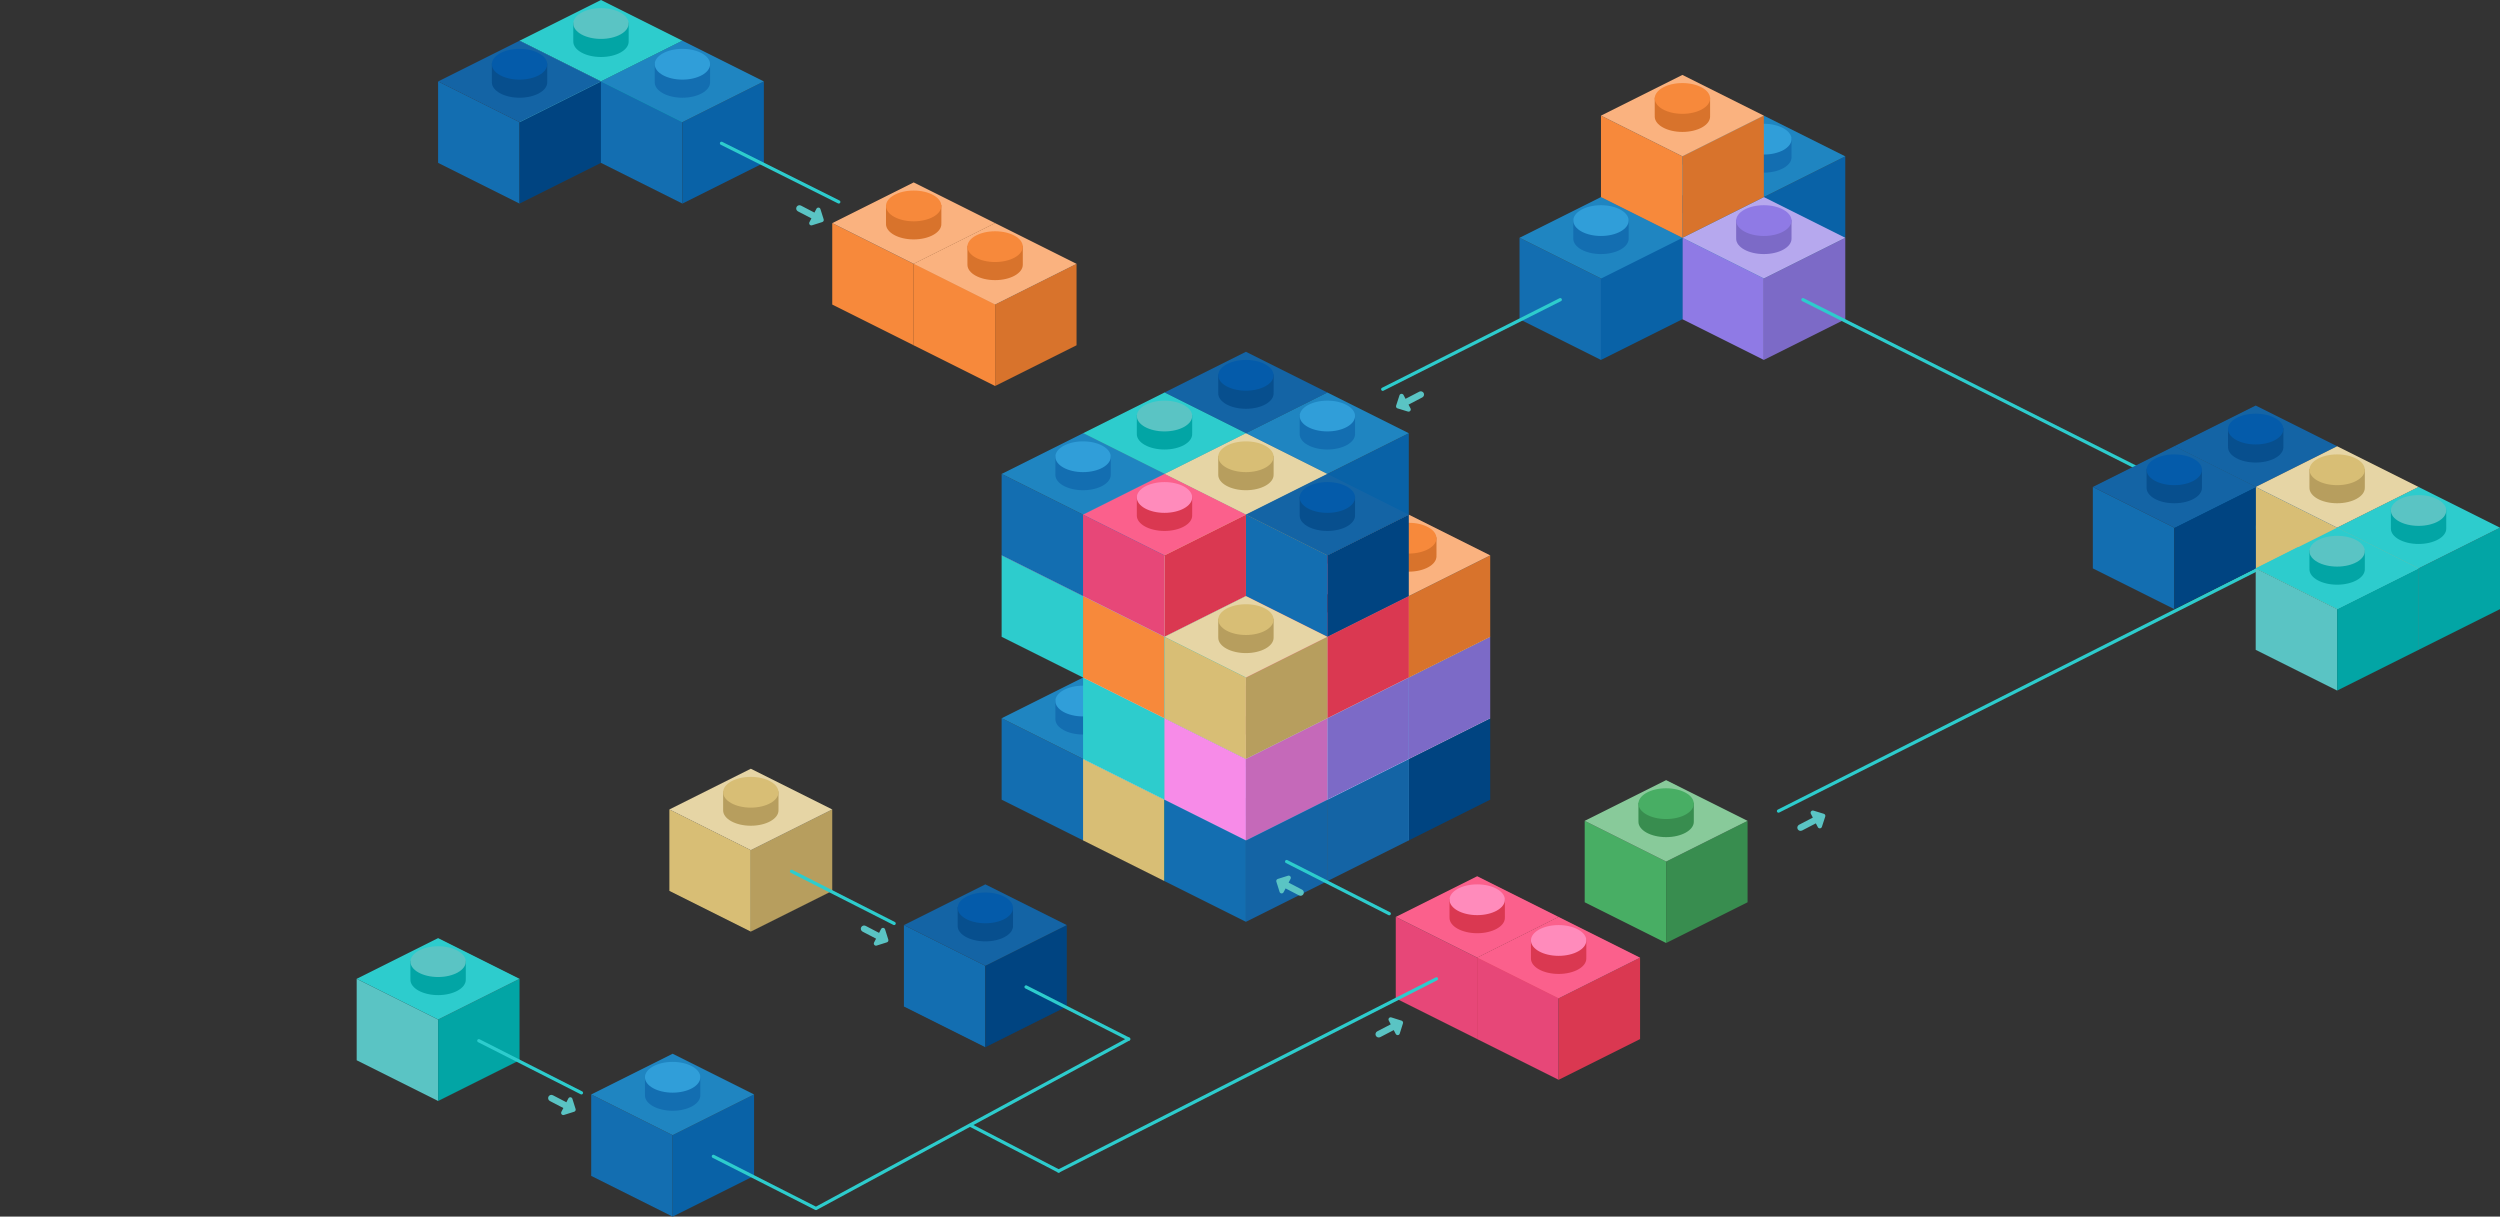 <?xml version="1.0" encoding="UTF-8"?>
<svg width="1535px" height="747px" viewBox="0 0 1535 747" version="1.1" xmlns="http://www.w3.org/2000/svg" xmlns:xlink="http://www.w3.org/1999/xlink">
    <rect x="0" y="0" width="1535" height="747" fill="#333333" stroke="none"/>
    <!-- Generator: Sketch 52.4 (67378) - http://www.bohemiancoding.com/sketch -->
    <title>Artboard</title>
    <desc>Created with Sketch.</desc>
    <g id="Artboard" stroke="none" stroke-width="1" fill="none" fill-rule="evenodd">
        <g id="Group-11">
            <g id="Group-10" transform="translate(219, 0)">
                <g id="Group-8">
                    <g id="Group-3" transform="translate(100, 0)">
                        <g id="Group">
                            <polygon id="Path-4" fill="#5AC4C4" points="0 25 50 50 50 100 0 75"></polygon>
                            <polygon id="Path-5" fill="#02A5A5" points="50 100 100 75 100 25 50 50"></polygon>
                            <polygon id="Path-6" fill="#2DCCCD" points="50 0 0 25 50 50 100 25"></polygon>
                        </g>
                        <g id="Group-2" transform="translate(33, 5)">
                            <path d="M0.029,20 L0,20 L0,8.889 L34,8.889 L34,20 L33.971,20 C33.99,20.184 34,20.369 34,20.556 C34,25.772 26.389,30 17,30 C7.611,30 0,25.772 0,20.556 C0,20.369 0.01,20.184 0.029,20 Z" id="Combined-Shape" fill="#02A5A5"></path>
                            <ellipse id="Oval" fill="#5AC4C4" cx="17" cy="9.444" rx="17" ry="9.444"></ellipse>
                        </g>
                    </g>
                    <g id="Group-3" transform="translate(50, 25)">
                        <g id="Group">
                            <polygon id="Path-4" fill="#136EB1" points="0 25 50 50 50 100 0 75"></polygon>
                            <polygon id="Path-5" fill="#004481" points="50 100 100 75 100 25 50 50"></polygon>
                            <polygon id="Path-6" fill="#1464A5" points="50 0 0 25 50 50 100 25"></polygon>
                        </g>
                        <g id="Group-2" transform="translate(33, 5)">
                            <path d="M0.029,20 L0,20 L0,8.889 L34,8.889 L34,20 L33.971,20 C33.99,20.184 34,20.369 34,20.556 C34,25.772 26.389,30 17,30 C7.611,30 0,25.772 0,20.556 C0,20.369 0.01,20.184 0.029,20 Z" id="Combined-Shape" fill="#004481" opacity="0.643"></path>
                            <ellipse id="Oval" fill="#045BAA" cx="17" cy="9.444" rx="17" ry="9.444"></ellipse>
                        </g>
                    </g>
                    <g id="Group-3" transform="translate(336, 543)">
                        <g id="Group">
                            <polygon id="Path-4" fill="#136EB1" points="0 25 50 50 50 100 0 75"></polygon>
                            <polygon id="Path-5" fill="#004481" points="50 100 100 75 100 25 50 50"></polygon>
                            <polygon id="Path-6" fill="#1464A5" points="50 0 0 25 50 50 100 25"></polygon>
                        </g>
                        <g id="Group-2" transform="translate(33, 5)">
                            <path d="M0.029,20 L0,20 L0,8.889 L34,8.889 L34,20 L33.971,20 C33.99,20.184 34,20.369 34,20.556 C34,25.772 26.389,30 17,30 C7.611,30 0,25.772 0,20.556 C0,20.369 0.01,20.184 0.029,20 Z" id="Combined-Shape" fill="#004481" opacity="0.643"></path>
                            <ellipse id="Oval" fill="#045BAA" cx="17" cy="9.444" rx="17" ry="9.444"></ellipse>
                        </g>
                    </g>
                    <g id="Group-3" transform="translate(192, 472)">
                        <g id="Group">
                            <polygon id="Path-4" fill="#D8BE75" points="0 25 50 50 50 100 0 75"></polygon>
                            <polygon id="Path-5" fill="#B79E5E" points="50 100 100 75 100 25 50 50"></polygon>
                            <polygon id="Path-6" fill="#E6D5A5" points="50 0 0 25 50 50 100 25"></polygon>
                        </g>
                        <g id="Group-2" transform="translate(33, 5)">
                            <path d="M0.029,20 L0,20 L0,8.889 L34,8.889 L34,20 L33.971,20 C33.99,20.184 34,20.369 34,20.556 C34,25.772 26.389,30 17,30 C7.611,30 0,25.772 0,20.556 C0,20.369 0.01,20.184 0.029,20 Z" id="Combined-Shape" fill="#B79E5E"></path>
                            <ellipse id="Oval" fill="#D8BE75" cx="17" cy="9.444" rx="17" ry="9.444"></ellipse>
                        </g>
                    </g>
                    <g id="Group-3" transform="translate(496, 216)">
                        <g id="Group">
                            <polygon id="Path-4" fill="#136EB1" points="0 25 50 50 50 100 0 75"></polygon>
                            <polygon id="Path-5" fill="#004481" points="50 100 100 75 100 25 50 50"></polygon>
                            <polygon id="Path-6" fill="#1464A5" points="50 0 0 25 50 50 100 25"></polygon>
                        </g>
                        <g id="Group-2" transform="translate(33, 5)">
                            <path d="M0.029,20 L0,20 L0,8.889 L34,8.889 L34,20 L33.971,20 C33.99,20.184 34,20.369 34,20.556 C34,25.772 26.389,30 17,30 C7.611,30 0,25.772 0,20.556 C0,20.369 0.01,20.184 0.029,20 Z" id="Combined-Shape" fill="#004481" opacity="0.643"></path>
                            <ellipse id="Oval" fill="#045BAA" cx="17" cy="9.444" rx="17" ry="9.444"></ellipse>
                        </g>
                    </g>
                    <g id="Group" transform="translate(596, 416)">
                        <polygon id="Path-4" fill="#49A5E6" points="0 25 50 50 50 100 0 75"></polygon>
                        <polygon id="Path-5" fill="#004481" points="50 100 100 75 100 25 50 50"></polygon>
                        <polygon id="Path-6" fill="#D4EDFC" points="50 0 0 25 50 50 100 25"></polygon>
                    </g>
                    <g id="Group" transform="translate(596, 366)">
                        <polygon id="Path-4" fill="#49A5E6" points="0 25 50 50 50 100 0 75"></polygon>
                        <polygon id="Path-5" fill="#7C6AC7" points="50 100 100 75 100 25 50 50"></polygon>
                        <polygon id="Path-6" fill="#D4EDFC" points="50 0 0 25 50 50 100 25"></polygon>
                    </g>
                    <g id="Group-3" transform="translate(396, 416)">
                        <g id="Group">
                            <polygon id="Path-4" fill="#136EB1" points="0 25 50 50 50 100 0 75"></polygon>
                            <polygon id="Path-5" fill="#0962A7" points="50 100 100 75 100 25 50 50"></polygon>
                            <polygon id="Path-6" fill="#1F85C1" points="50 0 0 25 50 50 100 25"></polygon>
                        </g>
                        <g id="Group-2" transform="translate(33, 5)">
                            <path d="M0.029,20 L0,20 L0,8.889 L34,8.889 L34,20 L33.971,20 C33.99,20.184 34,20.369 34,20.556 C34,25.772 26.389,30 17,30 C7.611,30 0,25.772 0,20.556 C0,20.369 0.01,20.184 0.029,20 Z" id="Combined-Shape" fill="#136EB1"></path>
                            <ellipse id="Oval" fill="#309ED9" cx="17" cy="9.444" rx="17" ry="9.444"></ellipse>
                        </g>
                    </g>
                    <g id="Group" transform="translate(546, 441)">
                        <polygon id="Path-4" fill="#49A5E6" points="0 25 50 50 50 100 0 75"></polygon>
                        <polygon id="Path-5" fill="#1464A5" points="50 100 100 75 100 25 50 50"></polygon>
                        <polygon id="Path-6" fill="#D4EDFC" points="50 0 0 25 50 50 100 25"></polygon>
                    </g>
                    <g id="Group" transform="translate(546, 391)">
                        <polygon id="Path-4" fill="#49A5E6" points="0 25 50 50 50 100 0 75"></polygon>
                        <polygon id="Path-5" fill="#7C6AC7" points="50 100 100 75 100 25 50 50"></polygon>
                        <polygon id="Path-6" fill="#D4EDFC" points="50 0 0 25 50 50 100 25"></polygon>
                    </g>
                    <g id="Group" transform="translate(446, 441)">
                        <polygon id="Path-4" fill="#D8BE75" points="0 25 50 50 50 100 0 75"></polygon>
                        <polygon id="Path-5" fill="#02A5A5" points="50 100 100 75 100 25 50 50"></polygon>
                        <polygon id="Path-6" fill="#EAF9FA" points="50 0 0 25 50 50 100 25"></polygon>
                    </g>
                    <g id="Group" transform="translate(446, 391)">
                        <polygon id="Path-4" fill="#2DCCCD" points="0 25 50 50 50 100 0 75"></polygon>
                        <polygon id="Path-5" fill="#02A5A5" points="50 100 100 75 100 25 50 50"></polygon>
                        <polygon id="Path-6" fill="#EAF9FA" points="50 0 0 25 50 50 100 25"></polygon>
                    </g>
                    <g id="Group" transform="translate(396, 316)">
                        <polygon id="Path-4" fill="#2DCCCD" points="0 25 50 50 50 100 0 75"></polygon>
                        <polygon id="Path-5" fill="#02A5A5" points="50 100 100 75 100 25 50 50"></polygon>
                        <polygon id="Path-6" fill="#EAF9FA" points="50 0 0 25 50 50 100 25"></polygon>
                    </g>
                    <g id="Group-3" transform="translate(446, 241)">
                        <g id="Group">
                            <polygon id="Path-4" fill="#5AC4C4" points="0 25 50 50 50 100 0 75"></polygon>
                            <polygon id="Path-5" fill="#02A5A5" points="50 100 100 75 100 25 50 50"></polygon>
                            <polygon id="Path-6" fill="#2DCCCD" points="50 0 0 25 50 50 100 25"></polygon>
                        </g>
                        <g id="Group-2" transform="translate(33, 5)">
                            <path d="M0.029,20 L0,20 L0,8.889 L34,8.889 L34,20 L33.971,20 C33.99,20.184 34,20.369 34,20.556 C34,25.772 26.389,30 17,30 C7.611,30 0,25.772 0,20.556 C0,20.369 0.01,20.184 0.029,20 Z" id="Combined-Shape" fill="#02A5A5"></path>
                            <ellipse id="Oval" fill="#5AC4C4" cx="17" cy="9.444" rx="17" ry="9.444"></ellipse>
                        </g>
                    </g>
                    <g id="Group-3" transform="translate(596, 316)">
                        <g id="Group">
                            <polygon id="Path-4" fill="#F7893B" points="0 25 50 50 50 100 0 75"></polygon>
                            <polygon id="Path-5" fill="#D8732C" points="50 100 100 75 100 25 50 50"></polygon>
                            <polygon id="Path-6" fill="#FAB27F" points="50 0 0 25 50 50 100 25"></polygon>
                        </g>
                        <g id="Group-2" transform="translate(33, 5)">
                            <path d="M0.029,20 L0,20 L0,8.889 L34,8.889 L34,20 L33.971,20 C33.99,20.184 34,20.369 34,20.556 C34,25.772 26.389,30 17,30 C7.611,30 0,25.772 0,20.556 C0,20.369 0.01,20.184 0.029,20 Z" id="Combined-Shape" fill="#D8732C"></path>
                            <ellipse id="Oval" fill="#F7893B" cx="17" cy="9.444" rx="17" ry="9.444"></ellipse>
                        </g>
                    </g>
                    <g id="Group" transform="translate(446, 341)">
                        <polygon id="Path-4" fill="#F7893B" points="0 25 50 50 50 100 0 75"></polygon>
                        <polygon id="Path-5" fill="#02A5A5" points="50 100 100 75 100 25 50 50"></polygon>
                        <polygon id="Path-6" fill="#EAF9FA" points="50 0 0 25 50 50 100 25"></polygon>
                    </g>
                    <g id="Group-3" transform="translate(546, 341)">
                        <g id="Group">
                            <polygon id="Path-4" fill="#E74778" points="0 25 50 50 50 100 0 75"></polygon>
                            <polygon id="Path-5" fill="#DA3851" points="50 100 100 75 100 25 50 50"></polygon>
                            <polygon id="Path-6" fill="#FB608C" points="50 0 0 25 50 50 100 25"></polygon>
                        </g>
                        <g id="Group-2" transform="translate(33, 5)">
                            <path d="M0.029,20 L0,20 L0,8.889 L34,8.889 L34,20 L33.971,20 C33.99,20.184 34,20.369 34,20.556 C34,25.772 26.389,30 17,30 C7.611,30 0,25.772 0,20.556 C0,20.369 0.01,20.184 0.029,20 Z" id="Combined-Shape" fill="#DA3851"></path>
                            <ellipse id="Oval" fill="#FF8BBB" cx="17" cy="9.444" rx="17" ry="9.444"></ellipse>
                        </g>
                    </g>
                    <g id="Group-3" transform="translate(396, 266)">
                        <g id="Group">
                            <polygon id="Path-4" fill="#136EB1" points="0 25 50 50 50 100 0 75"></polygon>
                            <polygon id="Path-5" fill="#0962A7" points="50 100 100 75 100 25 50 50"></polygon>
                            <polygon id="Path-6" fill="#1F85C1" points="50 0 0 25 50 50 100 25"></polygon>
                        </g>
                        <g id="Group-2" transform="translate(33, 5)">
                            <path d="M0.029,20 L0,20 L0,8.889 L34,8.889 L34,20 L33.971,20 C33.99,20.184 34,20.369 34,20.556 C34,25.772 26.389,30 17,30 C7.611,30 0,25.772 0,20.556 C0,20.369 0.01,20.184 0.029,20 Z" id="Combined-Shape" fill="#136EB1"></path>
                            <ellipse id="Oval" fill="#309ED9" cx="17" cy="9.444" rx="17" ry="9.444"></ellipse>
                        </g>
                    </g>
                    <g id="Group-6" transform="translate(496, 241)">
                        <polygon id="Path-4" fill="#136EB1" points="50 25 100 50 100 100 50 75"></polygon>
                        <polygon id="Path-5" fill="#0962A7" points="100 100 150 75 150 25 100 50"></polygon>
                        <polygon id="Path-6" fill="#1F85C1" points="100 -5.68434189e-14 50 25 100 50 150 25"></polygon>
                        <path d="M83.029,25 L83,25 L83,13.889 L117,13.889 L117,25 L116.971,25 C116.99,25.184 117,25.369 117,25.556 C117,30.772 109.389,35 100,35 C90.611,35 83,30.772 83,25.556 C83,25.369 83.01,25.184 83.029,25 Z" id="Combined-Shape" fill="#136EB1"></path>
                        <ellipse id="Oval" fill="#309ED9" cx="100" cy="14.444" rx="17" ry="9.444"></ellipse>
                        <polygon id="Path-4" fill="#136EB1" points="0 50 50 75 50 125 0 100"></polygon>
                        <polygon id="Path-5" fill="#0962A7" points="50 125 100 100 100 50 50 75"></polygon>
                    </g>
                    <g id="Group-6" transform="translate(814, 71)">
                        <polygon id="Path-4" fill="#136EB1" points="0 25 50 50 50 100 0 75"></polygon>
                        <polygon id="Path-5" fill="#0962A7" points="50 100 100 75 100 25 50 50"></polygon>
                        <polygon id="Path-6" fill="#1F85C1" points="50 -5.68434189e-14 0 25 50 50 100 25"></polygon>
                        <path d="M33.029,25 L33,25 L33,13.889 L67,13.889 L67,25 L66.971,25 C66.99,25.184 67,25.369 67,25.556 C67,30.772 59.389,35 50,35 C40.611,35 33,30.772 33,25.556 C33,25.369 33.01,25.184 33.029,25 Z" id="Combined-Shape" fill="#136EB1"></path>
                        <ellipse id="Oval" fill="#309ED9" cx="50" cy="14.444" rx="17" ry="9.444"></ellipse>
                    </g>
                    <g id="Group-3" transform="translate(496, 266)">
                        <g id="Group">
                            <polygon id="Path-4" fill="#D8BE75" points="0 25 50 50 50 100 0 75"></polygon>
                            <polygon id="Path-5" fill="#B79E5E" points="50 100 100 75 100 25 50 50"></polygon>
                            <polygon id="Path-6" fill="#E6D5A5" points="50 0 0 25 50 50 100 25"></polygon>
                        </g>
                        <g id="Group-2" transform="translate(33, 5)">
                            <path d="M0.029,20 L0,20 L0,8.889 L34,8.889 L34,20 L33.971,20 C33.99,20.184 34,20.369 34,20.556 C34,25.772 26.389,30 17,30 C7.611,30 0,25.772 0,20.556 C0,20.369 0.01,20.184 0.029,20 Z" id="Combined-Shape" fill="#B79E5E"></path>
                            <ellipse id="Oval" fill="#D8BE75" cx="17" cy="9.444" rx="17" ry="9.444"></ellipse>
                        </g>
                    </g>
                    <g id="Group-3" transform="translate(546, 291)">
                        <g id="Group">
                            <polygon id="Path-4" fill="#136EB1" points="0 25 50 50 50 100 0 75"></polygon>
                            <polygon id="Path-5" fill="#004481" points="50 100 100 75 100 25 50 50"></polygon>
                            <polygon id="Path-6" fill="#1464A5" points="50 0 0 25 50 50 100 25"></polygon>
                        </g>
                        <g id="Group-2" transform="translate(33, 5)">
                            <path d="M0.029,20 L0,20 L0,8.889 L34,8.889 L34,20 L33.971,20 C33.99,20.184 34,20.369 34,20.556 C34,25.772 26.389,30 17,30 C7.611,30 0,25.772 0,20.556 C0,20.369 0.01,20.184 0.029,20 Z" id="Combined-Shape" fill="#004481" opacity="0.643"></path>
                            <ellipse id="Oval" fill="#045BAA" cx="17" cy="9.444" rx="17" ry="9.444"></ellipse>
                        </g>
                    </g>
                    <g id="Group-3" transform="translate(496, 466)">
                        <g id="Group">
                            <polygon id="Path-4" fill="#136EB1" points="0 25 50 50 50 100 0 75"></polygon>
                            <polygon id="Path-5" fill="#1464A5" points="50 100 100 75 100 25 50 50"></polygon>
                            <polygon id="Path-6" fill="#1F85C1" points="50 0 0 25 50 50 100 25"></polygon>
                        </g>
                        <g id="Group-2" transform="translate(33, 5)">
                            <path d="M0.029,20 L0,20 L0,8.889 L34,8.889 L34,20 L33.971,20 C33.99,20.184 34,20.369 34,20.556 C34,25.772 26.389,30 17,30 C7.611,30 0,25.772 0,20.556 C0,20.369 0.01,20.184 0.029,20 Z" id="Combined-Shape" fill="#136EB1"></path>
                            <ellipse id="Oval" fill="#309ED9" cx="17" cy="9.444" rx="17" ry="9.444"></ellipse>
                        </g>
                    </g>
                    <g id="Group-3" transform="translate(446, 291)">
                        <g id="Group">
                            <polygon id="Path-4" fill="#E74778" points="0 25 50 50 50 100 0 75"></polygon>
                            <polygon id="Path-5" fill="#DA3851" points="50 100 100 75 100 25 50 50"></polygon>
                            <polygon id="Path-6" fill="#FB608C" points="50 0 0 25 50 50 100 25"></polygon>
                        </g>
                        <g id="Group-2" transform="translate(33, 5)">
                            <path d="M0.029,20 L0,20 L0,8.889 L34,8.889 L34,20 L33.971,20 C33.99,20.184 34,20.369 34,20.556 C34,25.772 26.389,30 17,30 C7.611,30 0,25.772 0,20.556 C0,20.369 0.01,20.184 0.029,20 Z" id="Combined-Shape" fill="#DA3851"></path>
                            <ellipse id="Oval" fill="#FF8BBB" cx="17" cy="9.444" rx="17" ry="9.444"></ellipse>
                        </g>
                    </g>
                    <g id="Group-3" transform="translate(754, 479)">
                        <g id="Group">
                            <polygon id="Path-4" fill="#48AE64" points="0 25 50 50 50 100 0 75"></polygon>
                            <polygon id="Path-5" fill="#388D4F" points="50 100 100 75 100 25 50 50"></polygon>
                            <polygon id="Path-6" fill="#88CA9A" points="50 0 0 25 50 50 100 25"></polygon>
                        </g>
                        <g id="Group-2" transform="translate(33, 5)">
                            <path d="M0.029,20 L0,20 L0,8.889 L34,8.889 L34,20 L33.971,20 C33.99,20.184 34,20.369 34,20.556 C34,25.772 26.389,30 17,30 C7.611,30 0,25.772 0,20.556 C0,20.369 0.01,20.184 0.029,20 Z" id="Combined-Shape" fill="#388D4F"></path>
                            <ellipse id="Oval" fill="#48AE64" cx="17" cy="9.444" rx="17" ry="9.444"></ellipse>
                        </g>
                    </g>
                    <g id="Group-3" transform="translate(638, 538)">
                        <g id="Group">
                            <polygon id="Path-4" fill="#E74778" points="0 25 50 50 50 100 0 75"></polygon>
                            <polygon id="Path-5" fill="#DA3851" points="50 100 100 75 100 25 50 50"></polygon>
                            <polygon id="Path-6" fill="#FB608C" points="50 0 0 25 50 50 100 25"></polygon>
                        </g>
                        <g id="Group-2" transform="translate(33, 5)">
                            <path d="M0.029,20 L0,20 L0,8.889 L34,8.889 L34,20 L33.971,20 C33.99,20.184 34,20.369 34,20.556 C34,25.772 26.389,30 17,30 C7.611,30 0,25.772 0,20.556 C0,20.369 0.01,20.184 0.029,20 Z" id="Combined-Shape" fill="#DA3851"></path>
                            <ellipse id="Oval" fill="#FF8BBB" cx="17" cy="9.444" rx="17" ry="9.444"></ellipse>
                        </g>
                    </g>
                    <g id="Group-3" transform="translate(150, 25)">
                        <g id="Group">
                            <polygon id="Path-4" fill="#136EB1" points="0 25 50 50 50 100 0 75"></polygon>
                            <polygon id="Path-5" fill="#0962A7" points="50 100 100 75 100 25 50 50"></polygon>
                            <polygon id="Path-6" fill="#1F85C1" points="50 0 0 25 50 50 100 25"></polygon>
                        </g>
                        <g id="Group-2" transform="translate(33, 5)">
                            <path d="M0.029,20 L0,20 L0,8.889 L34,8.889 L34,20 L33.971,20 C33.99,20.184 34,20.369 34,20.556 C34,25.772 26.389,30 17,30 C7.611,30 0,25.772 0,20.556 C0,20.369 0.01,20.184 0.029,20 Z" id="Combined-Shape" fill="#136EB1"></path>
                            <ellipse id="Oval" fill="#309ED9" cx="17" cy="9.444" rx="17" ry="9.444"></ellipse>
                        </g>
                    </g>
                    <g id="Group-6" transform="translate(764, 96)">
                        <polygon id="Path-4" fill="#136EB1" points="0 25 50 50 50 100 0 75"></polygon>
                        <polygon id="Path-5" fill="#0962A7" points="50 100 100 75 100 25 50 50"></polygon>
                        <polygon id="Path-6" fill="#1F85C1" points="50 -5.68434189e-14 0 25 50 50 100 25"></polygon>
                        <path d="M33.029,25 L33,25 L33,13.889 L67,13.889 L67,25 L66.971,25 C66.99,25.184 67,25.369 67,25.556 C67,30.772 59.389,35 50,35 C40.611,35 33,30.772 33,25.556 C33,25.369 33.01,25.184 33.029,25 Z" id="Combined-Shape" fill="#136EB1"></path>
                        <ellipse id="Oval" fill="#309ED9" cx="50" cy="14.444" rx="17" ry="9.444"></ellipse>
                    </g>
                    <g id="Group-3" transform="translate(814, 121)">
                        <g id="Group">
                            <polygon id="Path-4" fill="#8F7AE5" points="0 25 50 50 50 100 0 75"></polygon>
                            <polygon id="Path-5" fill="#7C6AC7" points="50 100 100 75 100 25 50 50"></polygon>
                            <polygon id="Path-6" fill="#B6A8EE" points="50 0 0 25 50 50 100 25"></polygon>
                        </g>
                        <g id="Group-2" transform="translate(33, 5)">
                            <path d="M0.029,20 L0,20 L0,8.889 L34,8.889 L34,20 L33.971,20 C33.99,20.184 34,20.369 34,20.556 C34,25.772 26.389,30 17,30 C7.611,30 0,25.772 0,20.556 C0,20.369 0.01,20.184 0.029,20 Z" id="Combined-Shape" fill="#7C6AC7"></path>
                            <ellipse id="Oval" fill="#8F7AE5" cx="17" cy="9.444" rx="17" ry="9.444"></ellipse>
                        </g>
                    </g>
                    <g id="Group-6" transform="translate(714, 121)">
                        <polygon id="Path-4" fill="#136EB1" points="0 25 50 50 50 100 0 75"></polygon>
                        <polygon id="Path-5" fill="#0962A7" points="50 100 100 75 100 25 50 50"></polygon>
                        <polygon id="Path-6" fill="#1F85C1" points="50 -5.68434189e-14 0 25 50 50 100 25"></polygon>
                        <path d="M33.029,25 L33,25 L33,13.889 L67,13.889 L67,25 L66.971,25 C66.99,25.184 67,25.369 67,25.556 C67,30.772 59.389,35 50,35 C40.611,35 33,30.772 33,25.556 C33,25.369 33.01,25.184 33.029,25 Z" id="Combined-Shape" fill="#136EB1"></path>
                        <ellipse id="Oval" fill="#309ED9" cx="50" cy="14.444" rx="17" ry="9.444"></ellipse>
                    </g>
                    <g id="Group-4" transform="translate(224, 88)">
                        <path d="M72,36 L0,0 L72,36 Z" id="Path-4" stroke="#2DCCCD" stroke-width="2" stroke-linecap="round" stroke-linejoin="round"></path>
                        <path d="M48.465,46.209 C48.259,46.707 48.373,47.281 48.755,47.663 L53.423,52.331 C53.944,52.852 54.788,52.852 55.309,52.331 L59.977,47.663 C60.359,47.281 60.473,46.707 60.266,46.209 C60.048,45.72 59.569,45.4 59.034,45.386 L56.367,45.386 L56.367,36.05 C56.367,34.945 55.471,34.049 54.366,34.049 C53.261,34.049 52.365,34.945 52.365,36.05 L52.365,45.386 L49.698,45.386 C49.163,45.4 48.683,45.72 48.465,46.209 Z" id="Shape" fill="#5AC4C4" fill-rule="nonzero" transform="translate(54.366, 43.385) rotate(297.5) translate(-54.366, -43.385) "></path>
                    </g>
                    <g id="Group-4" transform="translate(684.5, 220) scale(-1, 1) translate(-684.5, -220) translate(630, 184)">
                        <path d="M109,55 L0,0 L109,55 Z" id="Path-4" stroke="#2DCCCD" stroke-width="2" stroke-linecap="round" stroke-linejoin="round"></path>
                        <path d="M86.377,64.582 C86.171,65.089 86.285,65.673 86.667,66.061 L91.333,70.811 C91.854,71.341 92.698,71.341 93.218,70.811 L97.885,66.061 C98.266,65.673 98.381,65.089 98.174,64.582 C97.956,64.085 97.477,63.759 96.942,63.745 L94.276,63.745 L94.276,54.244 C94.276,53.12 93.38,52.209 92.276,52.209 C91.171,52.209 90.276,53.12 90.276,54.244 L90.276,63.745 L87.609,63.745 C87.074,63.759 86.595,64.084 86.377,64.582 Z" id="Shape" fill="#5AC4C4" fill-rule="nonzero" transform="translate(92.276, 61.709) rotate(297.5) translate(-92.276, -61.709) "></path>
                    </g>
                    <g id="Group-4" transform="translate(551.5, 664) scale(-1, 1) translate(-551.5, -664) translate(437, 606)"></g>
                    <path d="M1192,337 L888,184 L1192,337 Z" id="Path-4" stroke="#2DCCCD" stroke-width="2" stroke-linecap="round" stroke-linejoin="round"></path>
                    <path d="M887.299,507.582 C887.092,508.089 887.206,508.673 887.588,509.061 L892.254,513.811 C892.775,514.341 893.619,514.341 894.14,513.811 L898.806,509.061 C899.188,508.673 899.302,508.089 899.096,507.582 C898.878,507.085 898.398,506.759 897.864,506.745 L895.197,506.745 L895.197,497.244 C895.197,496.12 894.302,495.209 893.197,495.209 C892.093,495.209 891.197,496.12 891.197,497.244 L891.197,506.745 L888.531,506.745 C887.996,506.759 887.516,507.084 887.299,507.582 Z" id="Shape" fill="#5AC4C4" fill-rule="nonzero" transform="translate(893.197, 504.709) scale(1, -1) rotate(297.5) translate(-893.197, -504.709) "></path>
                    <g id="Group-3" transform="translate(764, 46)">
                        <g id="Group">
                            <polygon id="Path-4" fill="#F7893B" points="0 25 50 50 50 100 0 75"></polygon>
                            <polygon id="Path-5" fill="#D8732C" points="50 100 100 75 100 25 50 50"></polygon>
                            <polygon id="Path-6" fill="#FAB27F" points="50 0 0 25 50 50 100 25"></polygon>
                        </g>
                        <g id="Group-2" transform="translate(33, 5)">
                            <path d="M0.029,20 L0,20 L0,8.889 L34,8.889 L34,20 L33.971,20 C33.99,20.184 34,20.369 34,20.556 C34,25.772 26.389,30 17,30 C7.611,30 0,25.772 0,20.556 C0,20.369 0.01,20.184 0.029,20 Z" id="Combined-Shape" fill="#D8732C"></path>
                            <ellipse id="Oval" fill="#F7893B" cx="17" cy="9.444" rx="17" ry="9.444"></ellipse>
                        </g>
                    </g>
                    <g id="Group-4" transform="translate(267, 535)">
                        <path d="M63,32 L0,0 L63,32 Z" id="Path-4" stroke="#2DCCCD" stroke-width="2" stroke-linecap="round" stroke-linejoin="round"></path>
                        <path d="M45.152,41.459 C44.946,41.957 45.06,42.531 45.442,42.912 L50.11,47.58 C50.631,48.101 51.475,48.101 51.996,47.58 L56.664,42.912 C57.045,42.531 57.16,41.957 56.953,41.459 C56.735,40.97 56.256,40.65 55.721,40.636 L53.053,40.636 L53.053,31.299 C53.053,30.194 52.158,29.299 51.053,29.299 C49.948,29.299 49.052,30.194 49.052,31.299 L49.052,40.636 L46.385,40.636 C45.849,40.649 45.37,40.97 45.152,41.459 Z" id="Shape" fill="#5AC4C4" fill-rule="nonzero" transform="translate(51.053, 38.635) rotate(297.5) translate(-51.053, -38.635) "></path>
                    </g>
                    <g id="Group-4" transform="translate(562, 529)">
                        <path d="M72,32 L9,0 L72,32 Z" id="Path-4" stroke="#2DCCCD" stroke-width="2" stroke-linecap="round" stroke-linejoin="round"></path>
                        <path d="M5.152,18.459 C4.946,18.957 5.06,19.531 5.442,19.912 L10.11,24.58 C10.631,25.101 11.475,25.101 11.996,24.58 L16.664,19.912 C17.045,19.531 17.16,18.957 16.953,18.459 C16.735,17.97 16.256,17.65 15.721,17.636 L13.053,17.636 L13.053,8.299 C13.053,7.194 12.158,6.299 11.053,6.299 C9.948,6.299 9.052,7.194 9.052,8.299 L9.052,17.636 L6.385,17.636 C5.849,17.649 5.37,17.97 5.152,18.459 Z" id="Shape" fill="#5AC4C4" fill-rule="nonzero" transform="translate(11.053, 15.635) scale(-1, -1) rotate(297.5) translate(-11.053, -15.635) "></path>
                    </g>
                    <g id="Group-3" transform="translate(144, 647)">
                        <g id="Group">
                            <polygon id="Path-4" fill="#136EB1" points="0 25 50 50 50 100 0 75"></polygon>
                            <polygon id="Path-5" fill="#0962A7" points="50 100 100 75 100 25 50 50"></polygon>
                            <polygon id="Path-6" fill="#1F85C1" points="50 0 0 25 50 50 100 25"></polygon>
                        </g>
                        <g id="Group-2" transform="translate(33, 5)">
                            <path d="M0.029,20 L0,20 L0,8.889 L34,8.889 L34,20 L33.971,20 C33.99,20.184 34,20.369 34,20.556 C34,25.772 26.389,30 17,30 C7.611,30 0,25.772 0,20.556 C0,20.369 0.01,20.184 0.029,20 Z" id="Combined-Shape" fill="#136EB1"></path>
                            <ellipse id="Oval" fill="#309ED9" cx="17" cy="9.444" rx="17" ry="9.444"></ellipse>
                        </g>
                    </g>
                    <g id="Group-3" transform="translate(0, 576)">
                        <g id="Group">
                            <polygon id="Path-4" fill="#5AC4C4" points="0 25 50 50 50 100 0 75"></polygon>
                            <polygon id="Path-5" fill="#02A5A5" points="50 100 100 75 100 25 50 50"></polygon>
                            <polygon id="Path-6" fill="#2DCCCD" points="50 0 0 25 50 50 100 25"></polygon>
                        </g>
                        <g id="Group-2" transform="translate(33, 5)">
                            <path d="M0.029,20 L0,20 L0,8.889 L34,8.889 L34,20 L33.971,20 C33.99,20.184 34,20.369 34,20.556 C34,25.772 26.389,30 17,30 C7.611,30 0,25.772 0,20.556 C0,20.369 0.01,20.184 0.029,20 Z" id="Combined-Shape" fill="#02A5A5"></path>
                            <ellipse id="Oval" fill="#5AC4C4" cx="17" cy="9.444" rx="17" ry="9.444"></ellipse>
                        </g>
                    </g>
                    <g id="Group-4" transform="translate(75, 639)">
                        <path d="M63,32 L0,0 L63,32 Z" id="Path-4" stroke="#2DCCCD" stroke-width="2" stroke-linecap="round" stroke-linejoin="round"></path>
                        <path d="M45.152,41.459 C44.946,41.957 45.06,42.531 45.442,42.912 L50.11,47.58 C50.631,48.101 51.475,48.101 51.996,47.58 L56.664,42.912 C57.045,42.531 57.16,41.957 56.953,41.459 C56.735,40.97 56.256,40.65 55.721,40.636 L53.053,40.636 L53.053,31.299 C53.053,30.194 52.158,29.299 51.053,29.299 C49.948,29.299 49.052,30.194 49.052,31.299 L49.052,40.636 L46.385,40.636 C45.849,40.649 45.37,40.97 45.152,41.459 Z" id="Shape" fill="#5AC4C4" fill-rule="nonzero" transform="translate(51.053, 38.635) rotate(297.5) translate(-51.053, -38.635) "></path>
                    </g>
                    <g id="Group-3" transform="translate(496, 416)">
                        <g id="Group">
                            <polygon id="Path-4" fill="#F78BE8" points="0 25 50 50 50 100 0 75"></polygon>
                            <polygon id="Path-5" fill="#C569B9" points="50 100 100 75 100 25 50 50"></polygon>
                            <polygon id="Path-6" fill="#FAB3F0" points="50 0 0 25 50 50 100 25"></polygon>
                        </g>
                        <g id="Group-2" transform="translate(33, 5)">
                            <path d="M0.029,20 L0,20 L0,8.889 L34,8.889 L34,20 L33.971,20 C33.99,20.184 34,20.369 34,20.556 C34,25.772 26.389,30 17,30 C7.611,30 0,25.772 0,20.556 C0,20.369 0.01,20.184 0.029,20 Z" id="Combined-Shape" fill="#C569B9"></path>
                            <ellipse id="Oval" fill="#F78BE8" cx="17" cy="9.444" rx="17" ry="9.444"></ellipse>
                        </g>
                    </g>
                    <g id="Group-3" transform="translate(496, 366)">
                        <g id="Group">
                            <polygon id="Path-4" fill="#D8BE75" points="0 25 50 50 50 100 0 75"></polygon>
                            <polygon id="Path-5" fill="#B79E5E" points="50 100 100 75 100 25 50 50"></polygon>
                            <polygon id="Path-6" fill="#E6D5A5" points="50 0 0 25 50 50 100 25"></polygon>
                        </g>
                        <g id="Group-2" transform="translate(33, 5)">
                            <path d="M0.029,20 L0,20 L0,8.889 L34,8.889 L34,20 L33.971,20 C33.99,20.184 34,20.369 34,20.556 C34,25.772 26.389,30 17,30 C7.611,30 0,25.772 0,20.556 C0,20.369 0.01,20.184 0.029,20 Z" id="Combined-Shape" fill="#B79E5E"></path>
                            <ellipse id="Oval" fill="#D8BE75" cx="17" cy="9.444" rx="17" ry="9.444"></ellipse>
                        </g>
                    </g>
                    <g id="Group-3" transform="translate(292, 112)">
                        <g id="Group">
                            <polygon id="Path-4" fill="#F7893B" points="0 25 50 50 50 100 0 75"></polygon>
                            <polygon id="Path-5" fill="#D8732C" points="50 100 100 75 100 25 50 50"></polygon>
                            <polygon id="Path-6" fill="#FAB27F" points="50 0 0 25 50 50 100 25"></polygon>
                        </g>
                        <g id="Group-2" transform="translate(33, 5)">
                            <path d="M0.029,20 L0,20 L0,8.889 L34,8.889 L34,20 L33.971,20 C33.99,20.184 34,20.369 34,20.556 C34,25.772 26.389,30 17,30 C7.611,30 0,25.772 0,20.556 C0,20.369 0.01,20.184 0.029,20 Z" id="Combined-Shape" fill="#D8732C"></path>
                            <ellipse id="Oval" fill="#F7893B" cx="17" cy="9.444" rx="17" ry="9.444"></ellipse>
                        </g>
                    </g>
                    <g id="Group-3" transform="translate(342, 137)">
                        <g id="Group">
                            <polygon id="Path-4" fill="#F7893B" points="0 25 50 50 50 100 0 75"></polygon>
                            <polygon id="Path-5" fill="#D8732C" points="50 100 100 75 100 25 50 50"></polygon>
                            <polygon id="Path-6" fill="#FAB27F" points="50 0 0 25 50 50 100 25"></polygon>
                        </g>
                        <g id="Group-2" transform="translate(33, 5)">
                            <path d="M0.029,20 L0,20 L0,8.889 L34,8.889 L34,20 L33.971,20 C33.99,20.184 34,20.369 34,20.556 C34,25.772 26.389,30 17,30 C7.611,30 0,25.772 0,20.556 C0,20.369 0.01,20.184 0.029,20 Z" id="Combined-Shape" fill="#D8732C"></path>
                            <ellipse id="Oval" fill="#F7893B" cx="17" cy="9.444" rx="17" ry="9.444"></ellipse>
                        </g>
                    </g>
                    <g id="Group-4" transform="translate(219, 638)" stroke="#2DCCCD" stroke-linecap="round" stroke-linejoin="round" stroke-width="2">
                        <polyline id="Path-4" points="255 0 63 104 0 72"></polyline>
                    </g>
                    <g id="Group-4" transform="translate(411, 606)" stroke="#2DCCCD" stroke-linecap="round" stroke-linejoin="round" stroke-width="2">
                        <path d="M63,32 L0,0 L63,32 Z" id="Path-4"></path>
                    </g>
                    <g id="Group-4" transform="translate(377, 691)" stroke="#2DCCCD" stroke-linecap="round" stroke-linejoin="round" stroke-width="2">
                        <path d="M54,28 L0,0 L54,28 Z" id="Path-4"></path>
                    </g>
                    <path d="M628.152,634.459 C627.946,634.957 628.06,635.531 628.442,635.912 L633.11,640.58 C633.631,641.101 634.475,641.101 634.996,640.58 L639.664,635.912 C640.045,635.531 640.16,634.957 639.953,634.459 C639.735,633.97 639.256,633.65 638.721,633.636 L636.053,633.636 L636.053,624.299 C636.053,623.194 635.158,622.299 634.053,622.299 C632.948,622.299 632.052,623.194 632.052,624.299 L632.052,633.636 L629.385,633.636 C628.849,633.649 628.37,633.97 628.152,634.459 Z" id="Shape" fill="#5AC4C4" fill-rule="nonzero" transform="translate(634.053, 631.635) scale(1, -1) rotate(297.5) translate(-634.053, -631.635) "></path>
                    <path d="M663,719 L431,601 L663,719 Z" id="Path-4" stroke="#2DCCCD" stroke-width="2" stroke-linecap="round" stroke-linejoin="round" transform="translate(547, 660) scale(-1, 1) translate(-547, -660) "></path>
                </g>
                <g id="Group-3" transform="translate(1116, 249)">
                    <g id="Group">
                        <polygon id="Path-4" fill="#136EB1" points="0 25 50 50 50 100 0 75"></polygon>
                        <polygon id="Path-5" fill="#004481" points="50 100 100 75 100 25 50 50"></polygon>
                        <polygon id="Path-6" fill="#1464A5" points="50 0 0 25 50 50 100 25"></polygon>
                    </g>
                    <g id="Group-2" transform="translate(33, 5)">
                        <path d="M0.029,20 L0,20 L0,8.889 L34,8.889 L34,20 L33.971,20 C33.99,20.184 34,20.369 34,20.556 C34,25.772 26.389,30 17,30 C7.611,30 0,25.772 0,20.556 C0,20.369 0.01,20.184 0.029,20 Z" id="Combined-Shape" fill="#004481" opacity="0.643"></path>
                        <ellipse id="Oval" fill="#045BAA" cx="17" cy="9.444" rx="17" ry="9.444"></ellipse>
                    </g>
                </g>
                <g id="Group-3" transform="translate(1166, 274)">
                    <g id="Group">
                        <polygon id="Path-4" fill="#D8BE75" points="0 25 50 50 50 100 0 75"></polygon>
                        <polygon id="Path-5" fill="#B79E5E" points="50 100 100 75 100 25 50 50"></polygon>
                        <polygon id="Path-6" fill="#E6D5A5" points="50 0 0 25 50 50 100 25"></polygon>
                    </g>
                    <g id="Group-2" transform="translate(33, 5)">
                        <path d="M0.029,20 L0,20 L0,8.889 L34,8.889 L34,20 L33.971,20 C33.99,20.184 34,20.369 34,20.556 C34,25.772 26.389,30 17,30 C7.611,30 0,25.772 0,20.556 C0,20.369 0.01,20.184 0.029,20 Z" id="Combined-Shape" fill="#B79E5E"></path>
                        <ellipse id="Oval" fill="#D8BE75" cx="17" cy="9.444" rx="17" ry="9.444"></ellipse>
                    </g>
                </g>
                <path d="M1192,498 L873,337 L1192,498 Z" id="Path-4" stroke="#2DCCCD" stroke-width="2" stroke-linecap="round" stroke-linejoin="round" transform="translate(1032.5, 417.5) scale(-1, 1) translate(-1032.5, -417.5) "></path>
                <g id="Group-3" transform="translate(688, 563)">
                    <g id="Group">
                        <polygon id="Path-4" fill="#E74778" points="0 25 50 50 50 100 0 75"></polygon>
                        <polygon id="Path-5" fill="#DA3851" points="50 100 100 75 100 25 50 50"></polygon>
                        <polygon id="Path-6" fill="#FB608C" points="50 0 0 25 50 50 100 25"></polygon>
                    </g>
                    <g id="Group-2" transform="translate(33, 5)">
                        <path d="M0.029,20 L0,20 L0,8.889 L34,8.889 L34,20 L33.971,20 C33.99,20.184 34,20.369 34,20.556 C34,25.772 26.389,30 17,30 C7.611,30 0,25.772 0,20.556 C0,20.369 0.01,20.184 0.029,20 Z" id="Combined-Shape" fill="#DA3851"></path>
                        <ellipse id="Oval" fill="#FF8BBB" cx="17" cy="9.444" rx="17" ry="9.444"></ellipse>
                    </g>
                </g>
                <g id="Group-3" transform="translate(1066, 274)">
                    <g id="Group">
                        <polygon id="Path-4" fill="#136EB1" points="0 25 50 50 50 100 0 75"></polygon>
                        <polygon id="Path-5" fill="#004481" points="50 100 100 75 100 25 50 50"></polygon>
                        <polygon id="Path-6" fill="#1464A5" points="50 0 0 25 50 50 100 25"></polygon>
                    </g>
                    <g id="Group-2" transform="translate(33, 5)">
                        <path d="M0.029,20 L0,20 L0,8.889 L34,8.889 L34,20 L33.971,20 C33.99,20.184 34,20.369 34,20.556 C34,25.772 26.389,30 17,30 C7.611,30 0,25.772 0,20.556 C0,20.369 0.01,20.184 0.029,20 Z" id="Combined-Shape" fill="#004481" opacity="0.643"></path>
                        <ellipse id="Oval" fill="#045BAA" cx="17" cy="9.444" rx="17" ry="9.444"></ellipse>
                    </g>
                </g>
                <g id="Group-3" transform="translate(1216, 299)">
                    <g id="Group">
                        <polygon id="Path-4" fill="#5AC4C4" points="0 25 50 50 50 100 0 75"></polygon>
                        <polygon id="Path-5" fill="#02A5A5" points="50 100 100 75 100 25 50 50"></polygon>
                        <polygon id="Path-6" fill="#2DCCCD" points="50 0 0 25 50 50 100 25"></polygon>
                    </g>
                    <g id="Group-2" transform="translate(33, 5)">
                        <path d="M0.029,20 L0,20 L0,8.889 L34,8.889 L34,20 L33.971,20 C33.99,20.184 34,20.369 34,20.556 C34,25.772 26.389,30 17,30 C7.611,30 0,25.772 0,20.556 C0,20.369 0.01,20.184 0.029,20 Z" id="Combined-Shape" fill="#02A5A5"></path>
                        <ellipse id="Oval" fill="#5AC4C4" cx="17" cy="9.444" rx="17" ry="9.444"></ellipse>
                    </g>
                </g>
                <g id="Group-3" transform="translate(1166, 324)">
                    <g id="Group">
                        <polygon id="Path-4" fill="#5AC4C4" points="0 25 50 50 50 100 0 75"></polygon>
                        <polygon id="Path-5" fill="#02A5A5" points="50 100 100 75 100 25 50 50"></polygon>
                        <polygon id="Path-6" fill="#2DCCCD" points="50 0 0 25 50 50 100 25"></polygon>
                    </g>
                    <g id="Group-2" transform="translate(33, 5)">
                        <path d="M0.029,20 L0,20 L0,8.889 L34,8.889 L34,20 L33.971,20 C33.99,20.184 34,20.369 34,20.556 C34,25.772 26.389,30 17,30 C7.611,30 0,25.772 0,20.556 C0,20.369 0.01,20.184 0.029,20 Z" id="Combined-Shape" fill="#02A5A5"></path>
                        <ellipse id="Oval" fill="#5AC4C4" cx="17" cy="9.444" rx="17" ry="9.444"></ellipse>
                    </g>
                </g>
            </g>
            <rect id="Rectangle" x="0" y="242" width="617" height="401"></rect>
        </g>
    </g>
</svg>
